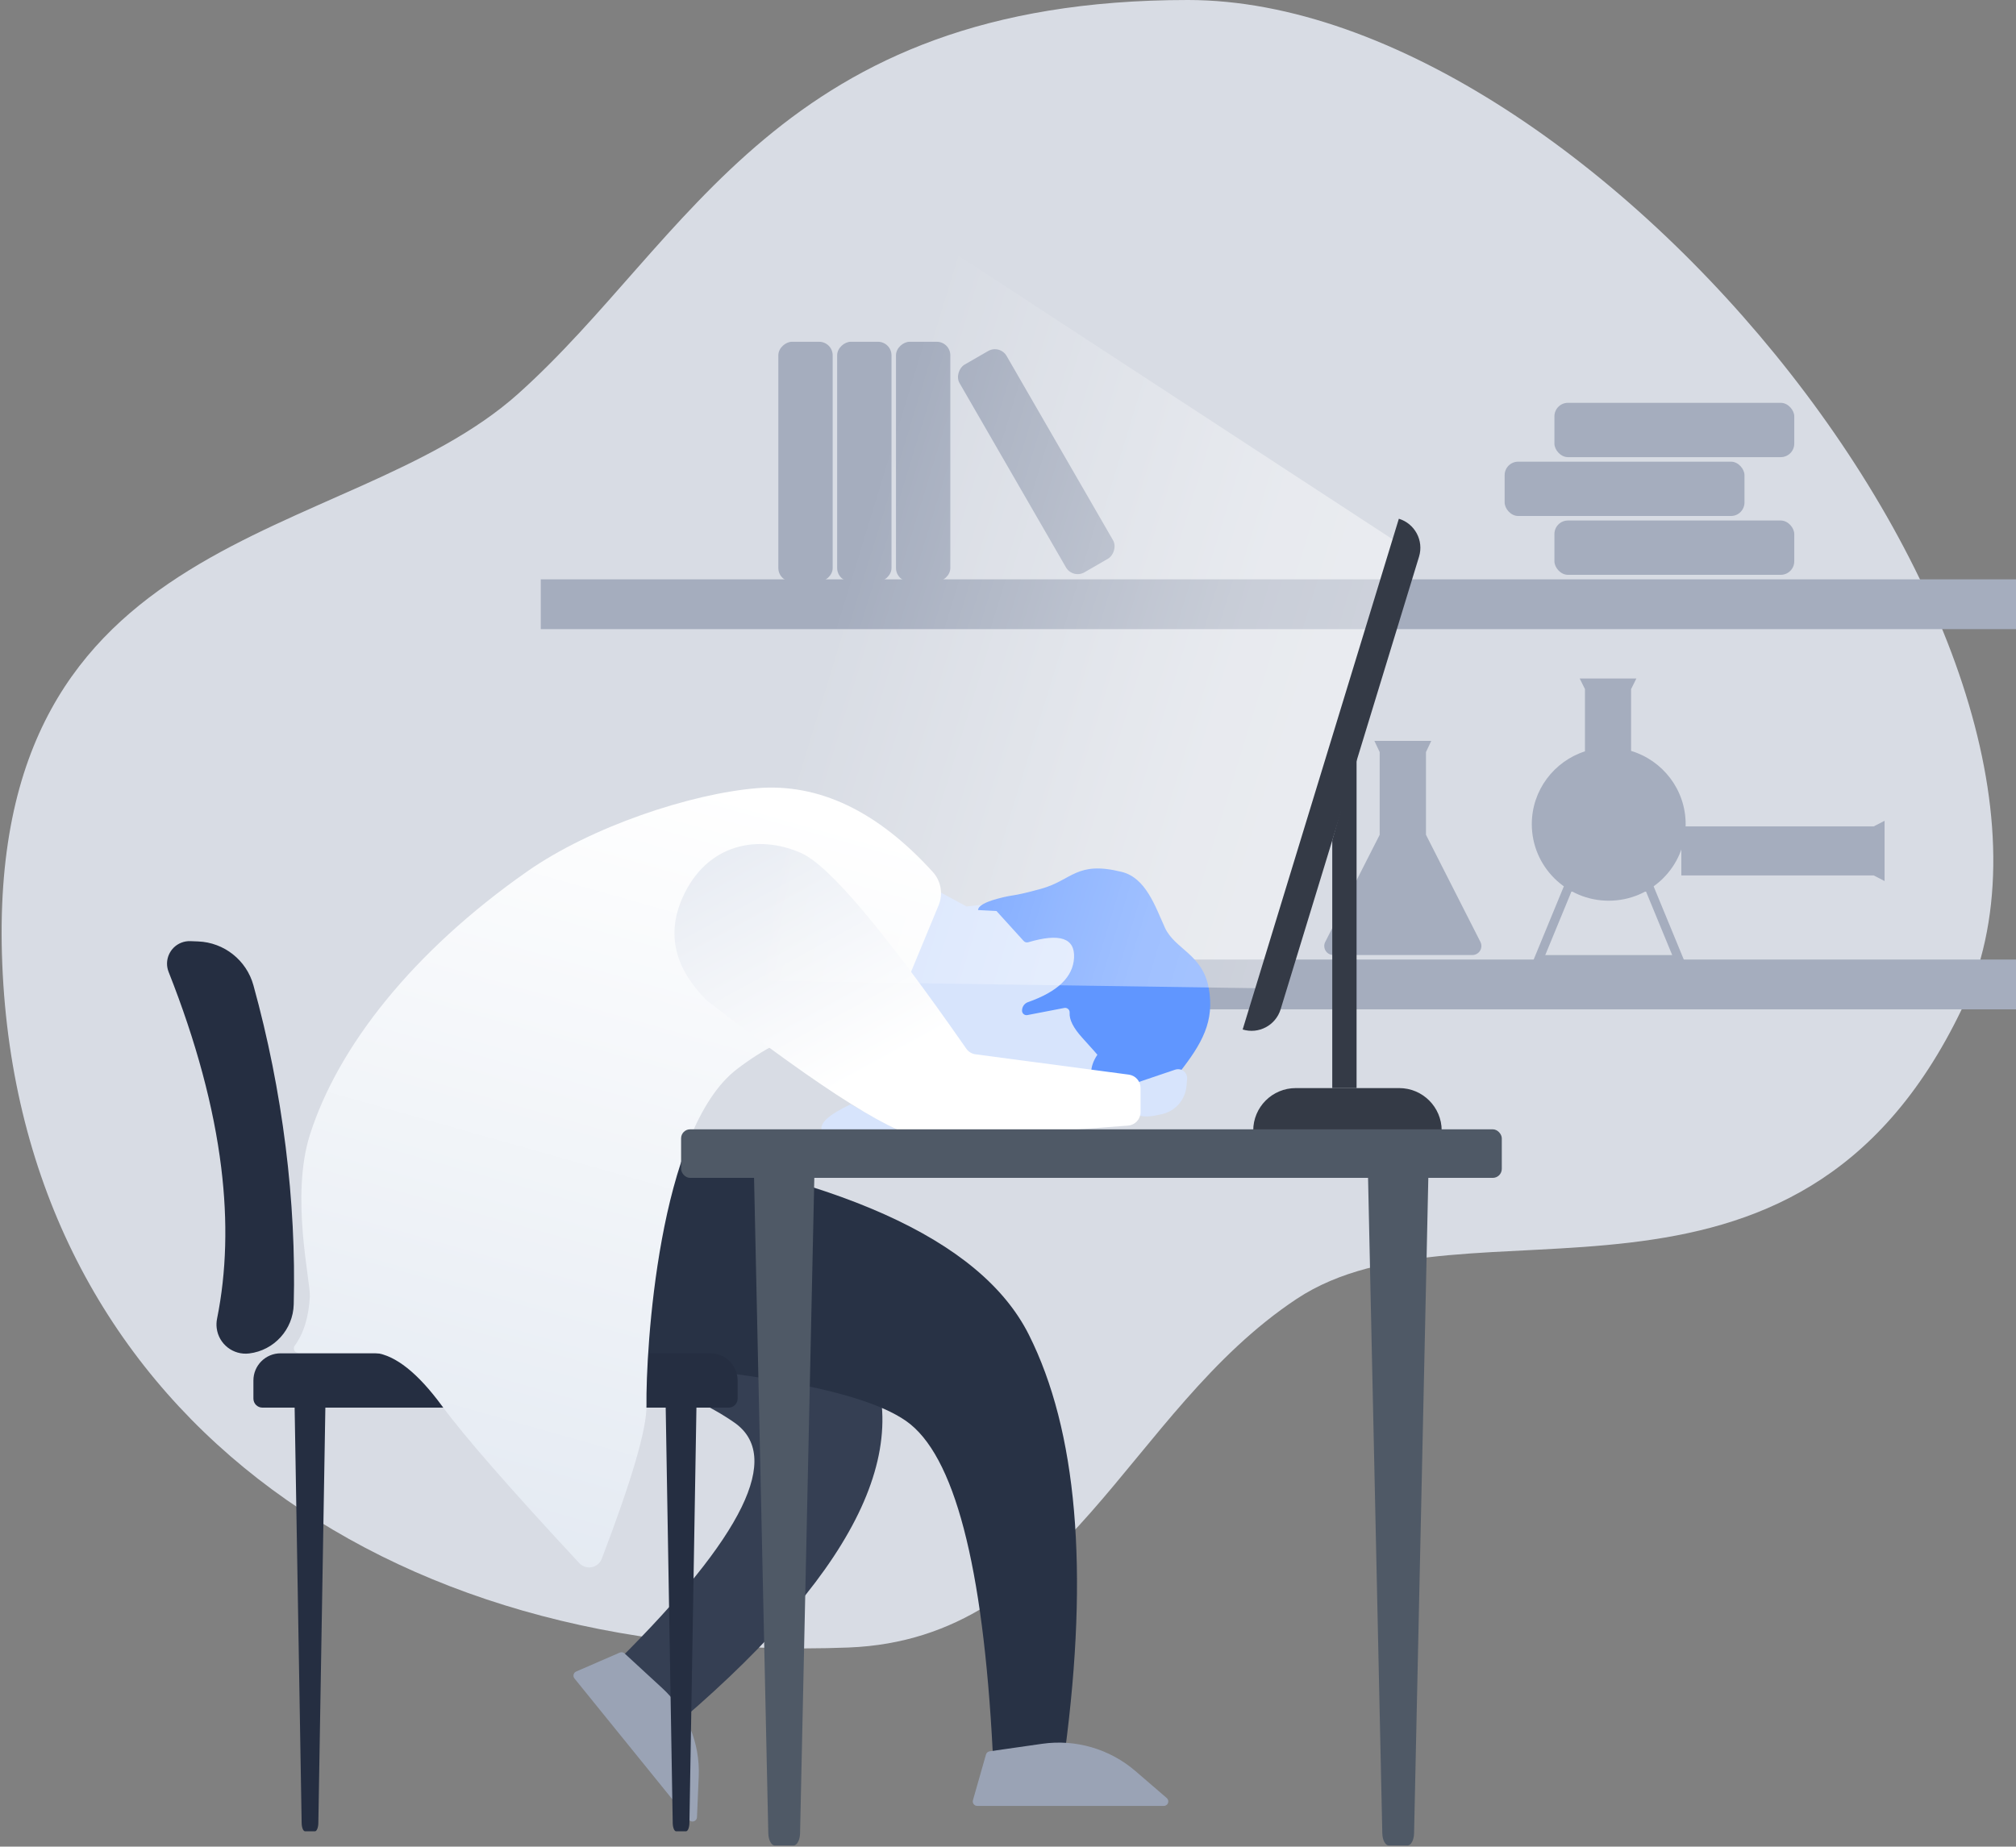 <?xml version="1.0" encoding="UTF-8"?>
<svg width="895px" height="820px" viewBox="0 0 895 820" version="1.1" xmlns="http://www.w3.org/2000/svg" xmlns:xlink="http://www.w3.org/1999/xlink">
    <rect x="0" y="0" width="895" height="820" fill="#808080" stroke="none"/>
    <!-- Generator: Sketch 46.2 (44496) - http://www.bohemiancoding.com/sketch -->
    <title>tiredResearcherIllustration</title>
    <desc>Created with Sketch.</desc>
    <defs>
        <linearGradient x1="39.674%" y1="100%" x2="63.064%" y2="0%" id="linearGradient-1">
            <stop stop-color="#E4EAF2" offset="0%"></stop>
            <stop stop-color="#FFFFFF" offset="100%"></stop>
        </linearGradient>
        <linearGradient x1="50%" y1="72.013%" x2="0%" y2="13.703%" id="linearGradient-2">
            <stop stop-color="#FFFFFF" offset="0%"></stop>
            <stop stop-color="#E8ECF3" offset="100%"></stop>
        </linearGradient>
        <linearGradient x1="0%" y1="50%" x2="97.198%" y2="50%" id="linearGradient-3">
            <stop stop-color="#FFFFFF" stop-opacity="0" offset="0%"></stop>
            <stop stop-color="#FFFFFF" stop-opacity="0.647" offset="61.064%"></stop>
            <stop stop-color="#FFFFFF" stop-opacity="0.795" offset="78.078%"></stop>
            <stop stop-color="#FFFFFF" stop-opacity="0.871" offset="100%"></stop>
        </linearGradient>
    </defs>
    <g id="Page-1" stroke="none" stroke-width="1" fill="none" fill-rule="evenodd">
        <g id="font-changed" transform="translate(-1271, -2607)">
            <g id="tiredResearcherIllustration" transform="translate(1271, 2607)">
                <g id="Group-32">
                    <path d="M376.686,731.595 C473.766,727.831 500.207,626.884 575.574,576.835 C650.941,526.785 796.561,602.963 870.892,448.202 C945.224,293.442 708.766,-2.27373675e-13 527.359,-2.27373675e-13 C345.952,-2.27373675e-13 306.372,106.523 230.031,174.859 C153.691,243.195 -7.027,231.136 1.009,428.104 C9.045,625.072 170.578,739.587 376.686,731.595 Z" id="Oval-4" fill="#D8DCE4"></path>
                    <g id="Group-31" transform="translate(240.076, 151.741)">
                        <rect id="Rectangle-2" fill="#A5ADBE" x="0" y="105.523" width="654.924" height="22.109"></rect>
                        <rect id="Rectangle-17" fill="#A5ADBE" x="450.009" y="79.395" width="106.475" height="24.119" rx="6"></rect>
                        <rect id="Rectangle-17" fill="#A5ADBE" x="450.009" y="27.138" width="106.475" height="24.119" rx="6"></rect>
                        <rect id="Rectangle-17" fill="#A5ADBE" x="427.91" y="53.267" width="106.475" height="24.119" rx="6"></rect>
                        <rect id="Rectangle-17" fill="#A5ADBE" transform="translate(117.525, 53.267) rotate(-90) translate(-117.525, -53.267) " x="64.287" y="41.207" width="106.475" height="24.119" rx="6"></rect>
                        <path d="M372.43,218.961 L372.43,182.225 L370.077,177.25 L395.335,177.25 L392.983,182.225 L392.983,218.953 L417.159,266.531 C418.16,268.501 417.374,270.908 415.405,271.909 C414.843,272.195 414.223,272.343 413.593,272.343 L351.823,272.343 C349.614,272.343 347.823,270.552 347.823,268.343 C347.823,267.713 347.972,267.093 348.257,266.531 L372.43,218.961 Z" id="Combined-Shape" fill="#A5ADBE"></path>
                        <path d="M463.566,181.897 L463.566,154.261 L461.222,149.55 L486.389,149.55 L484.045,154.261 L484.045,181.702 C498.065,185.935 508.269,198.899 508.269,214.234 C508.269,233.007 492.978,248.225 474.117,248.225 C455.255,248.225 439.964,233.007 439.964,214.234 C439.964,199.126 449.868,186.32 463.566,181.897 Z" id="Combined-Shape" fill="#A5ADBE"></path>
                        <path d="M456.211,242.185 L442.951,274.363 L505.282,274.363 L492.023,242.185 L456.211,242.185 Z" id="Rectangle-23" stroke="#A5ADBE" stroke-width="4"></path>
                        <rect id="Rectangle-17" fill="#A5ADBE" transform="translate(143.641, 53.267) rotate(-90) translate(-143.641, -53.267) " x="90.404" y="41.207" width="106.475" height="24.119" rx="6"></rect>
                        <rect id="Rectangle-17" fill="#A5ADBE" transform="translate(169.758, 53.267) rotate(-90) translate(-169.758, -53.267) " x="116.52" y="41.207" width="106.475" height="24.119" rx="6"></rect>
                        <rect id="Rectangle-17" fill="#A5ADBE" transform="translate(219.982, 53.267) rotate(-120) translate(-219.982, -53.267) " x="166.744" y="41.207" width="106.475" height="24.119" rx="6"></rect>
                        <polygon id="Rectangle-17" fill="#A5ADBE" points="506.346 215.229 591.757 215.229 596.578 212.736 596.578 239.496 591.757 237.003 506.346 237.003"></polygon>
                        <rect id="Rectangle-2" fill="#A5ADBE" x="0" y="274.353" width="654.924" height="22.109"></rect>
                    </g>
                </g>
                <g id="Group-35" transform="translate(72.323, 349.533)">
                    <path d="M192.24,156.956 C241.782,169.793 280.553,198.677 308.555,243.608 C336.556,288.539 310.464,345.41 230.278,414.22 L201.933,388.03 C257.936,332.401 275.168,297.098 253.628,282.121 C232.089,267.144 199.779,257.516 156.7,253.236 L192.24,156.956 Z" id="Path-18" fill="#353F53"></path>
                    <path d="M191.982,156.956 C298.897,171.852 363.046,200.582 384.429,243.144 C405.812,285.706 411.157,347.421 400.466,428.289 L368.391,428.289 C364.115,345.293 351.285,296.346 329.902,281.45 C308.519,266.553 250.785,256.976 156.7,252.72 L191.982,156.956 Z" id="Path-18" fill="#283245"></path>
                    <path d="M367.038,428.151 L390.329,424.817 L390.329,424.817 C405.241,422.682 420.348,427.1 431.76,436.932 L445.642,448.892 L445.642,448.892 C446.479,449.613 446.573,450.876 445.852,451.713 C445.472,452.154 444.919,452.407 444.336,452.407 L361.54,452.407 L361.54,452.407 C360.436,452.407 359.54,451.512 359.54,450.407 C359.54,450.222 359.566,450.037 359.617,449.859 L365.398,429.583 L365.398,429.583 C365.615,428.824 366.257,428.263 367.038,428.151 Z" id="Rectangle-3" fill="#9AA3B5"></path>
                    <path d="M184.025,408.124 L206.499,404.826 L206.499,404.826 C221.182,402.671 236.068,407.096 247.191,416.92 L260.769,428.912 L260.769,428.912 C261.597,429.644 261.675,430.907 260.944,431.735 C260.564,432.165 260.018,432.411 259.445,432.411 L178.668,432.411 L178.668,432.411 C177.563,432.411 176.668,431.516 176.668,430.411 C176.668,430.23 176.692,430.05 176.741,429.875 L182.389,409.567 L182.389,409.567 C182.601,408.805 183.242,408.239 184.025,408.124 Z" id="Rectangle-3" fill="#9AA3B5" transform="translate(219.056, 418.352) rotate(51) translate(-219.056, -418.352) "></path>
                    <path d="M305.345,140.827 C295.461,145.517 291.225,149.425 292.637,152.551 C294.049,155.678 305.345,155.678 326.525,152.551 L305.345,140.827 Z" id="Path-16" fill="#D7E4FC"></path>
                    <path d="M23.41,66.529 L26.771,67.076 L26.771,67.076 C38.178,68.931 47.075,77.952 48.774,89.384 C52.356,113.499 54.176,137.763 54.234,162.175 C54.291,186.233 52.634,209.583 49.264,232.226 L49.264,232.226 C47.622,243.264 38.145,251.435 26.985,251.435 L26.985,251.435 L26.985,251.435 C19.835,251.435 14.039,245.639 14.039,238.489 C14.039,237.1 14.262,235.72 14.701,234.402 C21.379,214.326 24.718,192.195 24.718,168.01 C24.718,140.894 20.521,111.196 12.126,78.916 L12.126,78.916 C10.736,73.571 13.942,68.111 19.287,66.721 C20.633,66.371 22.037,66.306 23.41,66.529 Z" id="Rectangle-15" fill="#252E41" transform="translate(33.019, 158.917) rotate(-7) translate(-33.019, -158.917) "></path>
                    <g id="Group-2" transform="translate(395.659, 83.595) rotate(-345) translate(-395.659, -83.595) translate(314.659, 21.595)">
                        <g id="Group-30" transform="translate(0, -0)">
                            <path d="M7.022,35.749 L35.563,42.492 C62.919,31.55 81.157,27.903 90.275,31.55 C103.953,37.021 128.574,39.756 128.574,64.376 C128.574,88.995 112.16,124.556 71.126,116.35 C60.297,114.184 56.355,121.377 49.241,116.35 C42.003,111.234 31.972,99.38 19.149,80.788 L0,72.541 L7.022,35.749 Z" id="Path-7" fill="#D7E4FC"></path>
                            <path d="M68.397,113.882 L68.397,105.694 L81.047,92.949 L81.047,92.949 C81.588,92.403 81.769,91.596 81.512,90.871 C76.627,77.101 78.575,70.216 87.357,70.216 C95.862,70.216 102.764,76.673 108.064,89.588 L108.064,89.588 C108.675,91.077 110.125,92.049 111.734,92.049 L111.886,92.049 L111.886,92.049 C112.991,92.049 113.886,91.153 113.886,90.049 C113.886,89.886 113.866,89.725 113.827,89.567 L109.811,73.379 L109.811,73.379 C109.545,72.307 110.198,71.222 111.27,70.956 C111.439,70.914 111.613,70.894 111.786,70.897 C114.86,70.951 118.454,68.904 122.569,64.758 C127.986,59.3 130.416,56.934 129.858,57.66 C135.457,61.008 140.866,60.722 146.087,56.803 C153.918,50.924 149.706,30.68 136.112,21.092 C122.517,11.504 112.292,6.309 97.529,9.822 C82.767,13.334 81.117,25.831 71.871,30.634 C62.626,35.437 50.226,40.256 48.145,51.043 C44.18,71.589 52.966,72.696 57.563,86.591 C62.159,100.485 60.271,97.507 62.98,105.694 C64.786,111.153 66.591,113.882 68.397,113.882 Z" id="Path-9" fill="#6096FF" transform="translate(98.573, 61.301) rotate(-282) translate(-98.573, -61.301) "></path>
                        </g>
                    </g>
                    <path d="M61.045,259.459 L69.556,259.459 C71.123,259.459 72.365,261.092 72.331,263.106 L69.006,460.032 C68.972,462.046 68.292,463.679 67.487,463.679 L63.114,463.679 C62.309,463.679 61.629,462.046 61.595,460.032 L58.27,263.106 C58.236,261.092 59.478,259.459 61.045,259.459 Z" id="Rectangle-11" fill="#252E41"></path>
                    <path d="M225.781,259.459 L234.291,259.459 C235.858,259.459 237.101,261.092 237.067,263.106 L233.742,460.032 C233.708,462.046 233.028,463.679 232.222,463.679 L227.849,463.679 C227.044,463.679 226.364,462.046 226.33,460.032 L223.005,263.106 C222.971,261.092 224.214,259.459 225.781,259.459 Z" id="Rectangle-11" fill="#252E41"></path>
                    <path d="M52.239,251.42 L243.08,251.42 L243.08,251.42 C249.74,251.42 255.139,256.819 255.139,263.479 L255.139,271.538 L255.139,271.538 C255.139,273.747 253.348,275.538 251.139,275.538 L44.179,275.538 L44.179,275.538 C41.97,275.538 40.179,273.747 40.179,271.538 L40.179,263.479 L40.179,263.479 C40.179,256.819 45.578,251.42 52.239,251.42 Z" id="Rectangle" fill="#252E41"></path>
                    <path d="M434.222,145.984 C436.281,146.517 439.502,146.232 443.884,145.128 C449.667,143.672 453.892,138.713 454.412,132.772 L454.69,129.59 C454.883,127.389 453.255,125.449 451.054,125.257 C450.502,125.208 449.947,125.275 449.422,125.453 L430.285,131.935 C429.547,140.43 430.86,145.113 434.222,145.984 Z" id="Path-17" fill="#D7E4FC"></path>
                    <path d="M65.233,226.271 C65.593,219.565 56.577,181.801 65.233,154.467 C77.743,114.964 111.334,72.709 161.677,37.467 C190.165,17.523 234.23,2.916 263.677,0.467 C291.165,-1.82 317.208,10.587 341.806,37.686 L341.806,37.686 C345.445,41.695 346.446,47.443 344.377,52.446 L320.651,109.815 C300.179,102.209 278.254,107.337 254.878,125.198 C219.812,151.99 214.36,250.441 214.677,274.704 C214.811,284.965 208.199,307.607 194.841,342.631 L194.841,342.631 C193.66,345.727 190.193,347.28 187.097,346.099 C186.238,345.771 185.466,345.251 184.84,344.578 C154.143,311.556 133.811,288.265 123.844,274.704 C113.185,260.203 103.345,252.371 94.324,251.211 L60.131,251.211 L60.131,251.211 C59.026,251.211 58.131,250.315 58.131,249.211 C58.131,248.786 58.266,248.373 58.516,248.03 C62.509,242.57 64.748,235.316 65.233,226.271 Z" id="Path-15" fill="url(#linearGradient-1)"></path>
                    <path d="M283.353,29.276 C264.462,20.882 241.472,24.879 230.695,49.063 C223.511,65.186 227.103,80.413 241.472,94.744 C294.116,135.525 326.724,155.916 339.296,155.916 C351.405,155.916 381.139,154.042 428.5,150.294 L428.5,150.294 C431.621,150.047 434.027,147.443 434.027,144.313 L434.027,133.615 L434.027,133.615 C434.027,130.606 431.798,128.062 428.816,127.667 L360.783,118.645 L360.783,118.645 C359.111,118.423 357.609,117.508 356.646,116.123 C320.208,63.745 295.777,34.796 283.353,29.276 Z" id="Path-10" fill="url(#linearGradient-2)"></path>
                </g>
                <g id="Group-11" transform="translate(302.372, 109.533)">
                    <polygon id="Rectangle-9" fill="url(#linearGradient-3)" opacity="0.504" transform="translate(177.886, 196.744) rotate(17) translate(-177.886, -196.744) " points="63.492 26.791 292.279 93.097 292.279 300.392 63.492 366.698"></polygon>
                    <g id="Group" transform="translate(248.597, 120.302)" fill="#343A46">
                        <path d="M35.085,-2.695 L35.085,-2.695 L35.085,-2.695 C42.538,-2.695 48.58,3.346 48.58,10.799 L48.58,220.981 L48.58,220.981 C48.58,228.434 42.538,234.476 35.085,234.476 L35.085,234.476 L35.085,-2.695 Z" id="Rectangle-8" transform="translate(41.832, 115.89) rotate(-343) translate(-41.832, -115.89) "></path>
                        <polygon id="Path-3" points="51.278 105.11 40.483 143.363 40.483 253.342 51.278 253.342"></polygon>
                        <path d="M24.264,253.342 L70.197,253.342 L70.197,253.342 C80.616,253.342 89.063,261.788 89.063,272.208 L89.063,272.208 L5.398,272.208 L5.398,272.208 L5.398,272.208 C5.398,261.788 13.844,253.342 24.264,253.342 Z" id="Rectangle-3"></path>
                    </g>
                    <g id="Group-3" transform="translate(0, 391.952)" fill="#4F5966">
                        <path d="M37.668,16.171 L53.862,16.171 C56.843,16.171 59.207,18.584 59.142,21.561 L52.816,312.634 C52.751,315.611 51.457,318.025 49.925,318.025 L41.605,318.025 C40.073,318.025 38.779,315.611 38.714,312.634 L32.388,21.561 C32.323,18.584 34.687,16.171 37.668,16.171 Z" id="Rectangle-11"></path>
                        <path d="M310.254,16.171 L326.447,16.171 C329.428,16.171 331.792,18.584 331.728,21.561 L325.402,312.634 C325.337,315.611 324.043,318.025 322.511,318.025 L314.19,318.025 C312.658,318.025 311.364,315.611 311.3,312.634 L304.973,21.561 C304.909,18.584 307.273,16.171 310.254,16.171 Z" id="Rectangle-11"></path>
                        <rect id="Rectangle-3" x="0" y="0" width="364.347" height="21.561" rx="4"></rect>
                    </g>
                </g>
            </g>
        </g>
    </g>
</svg>
